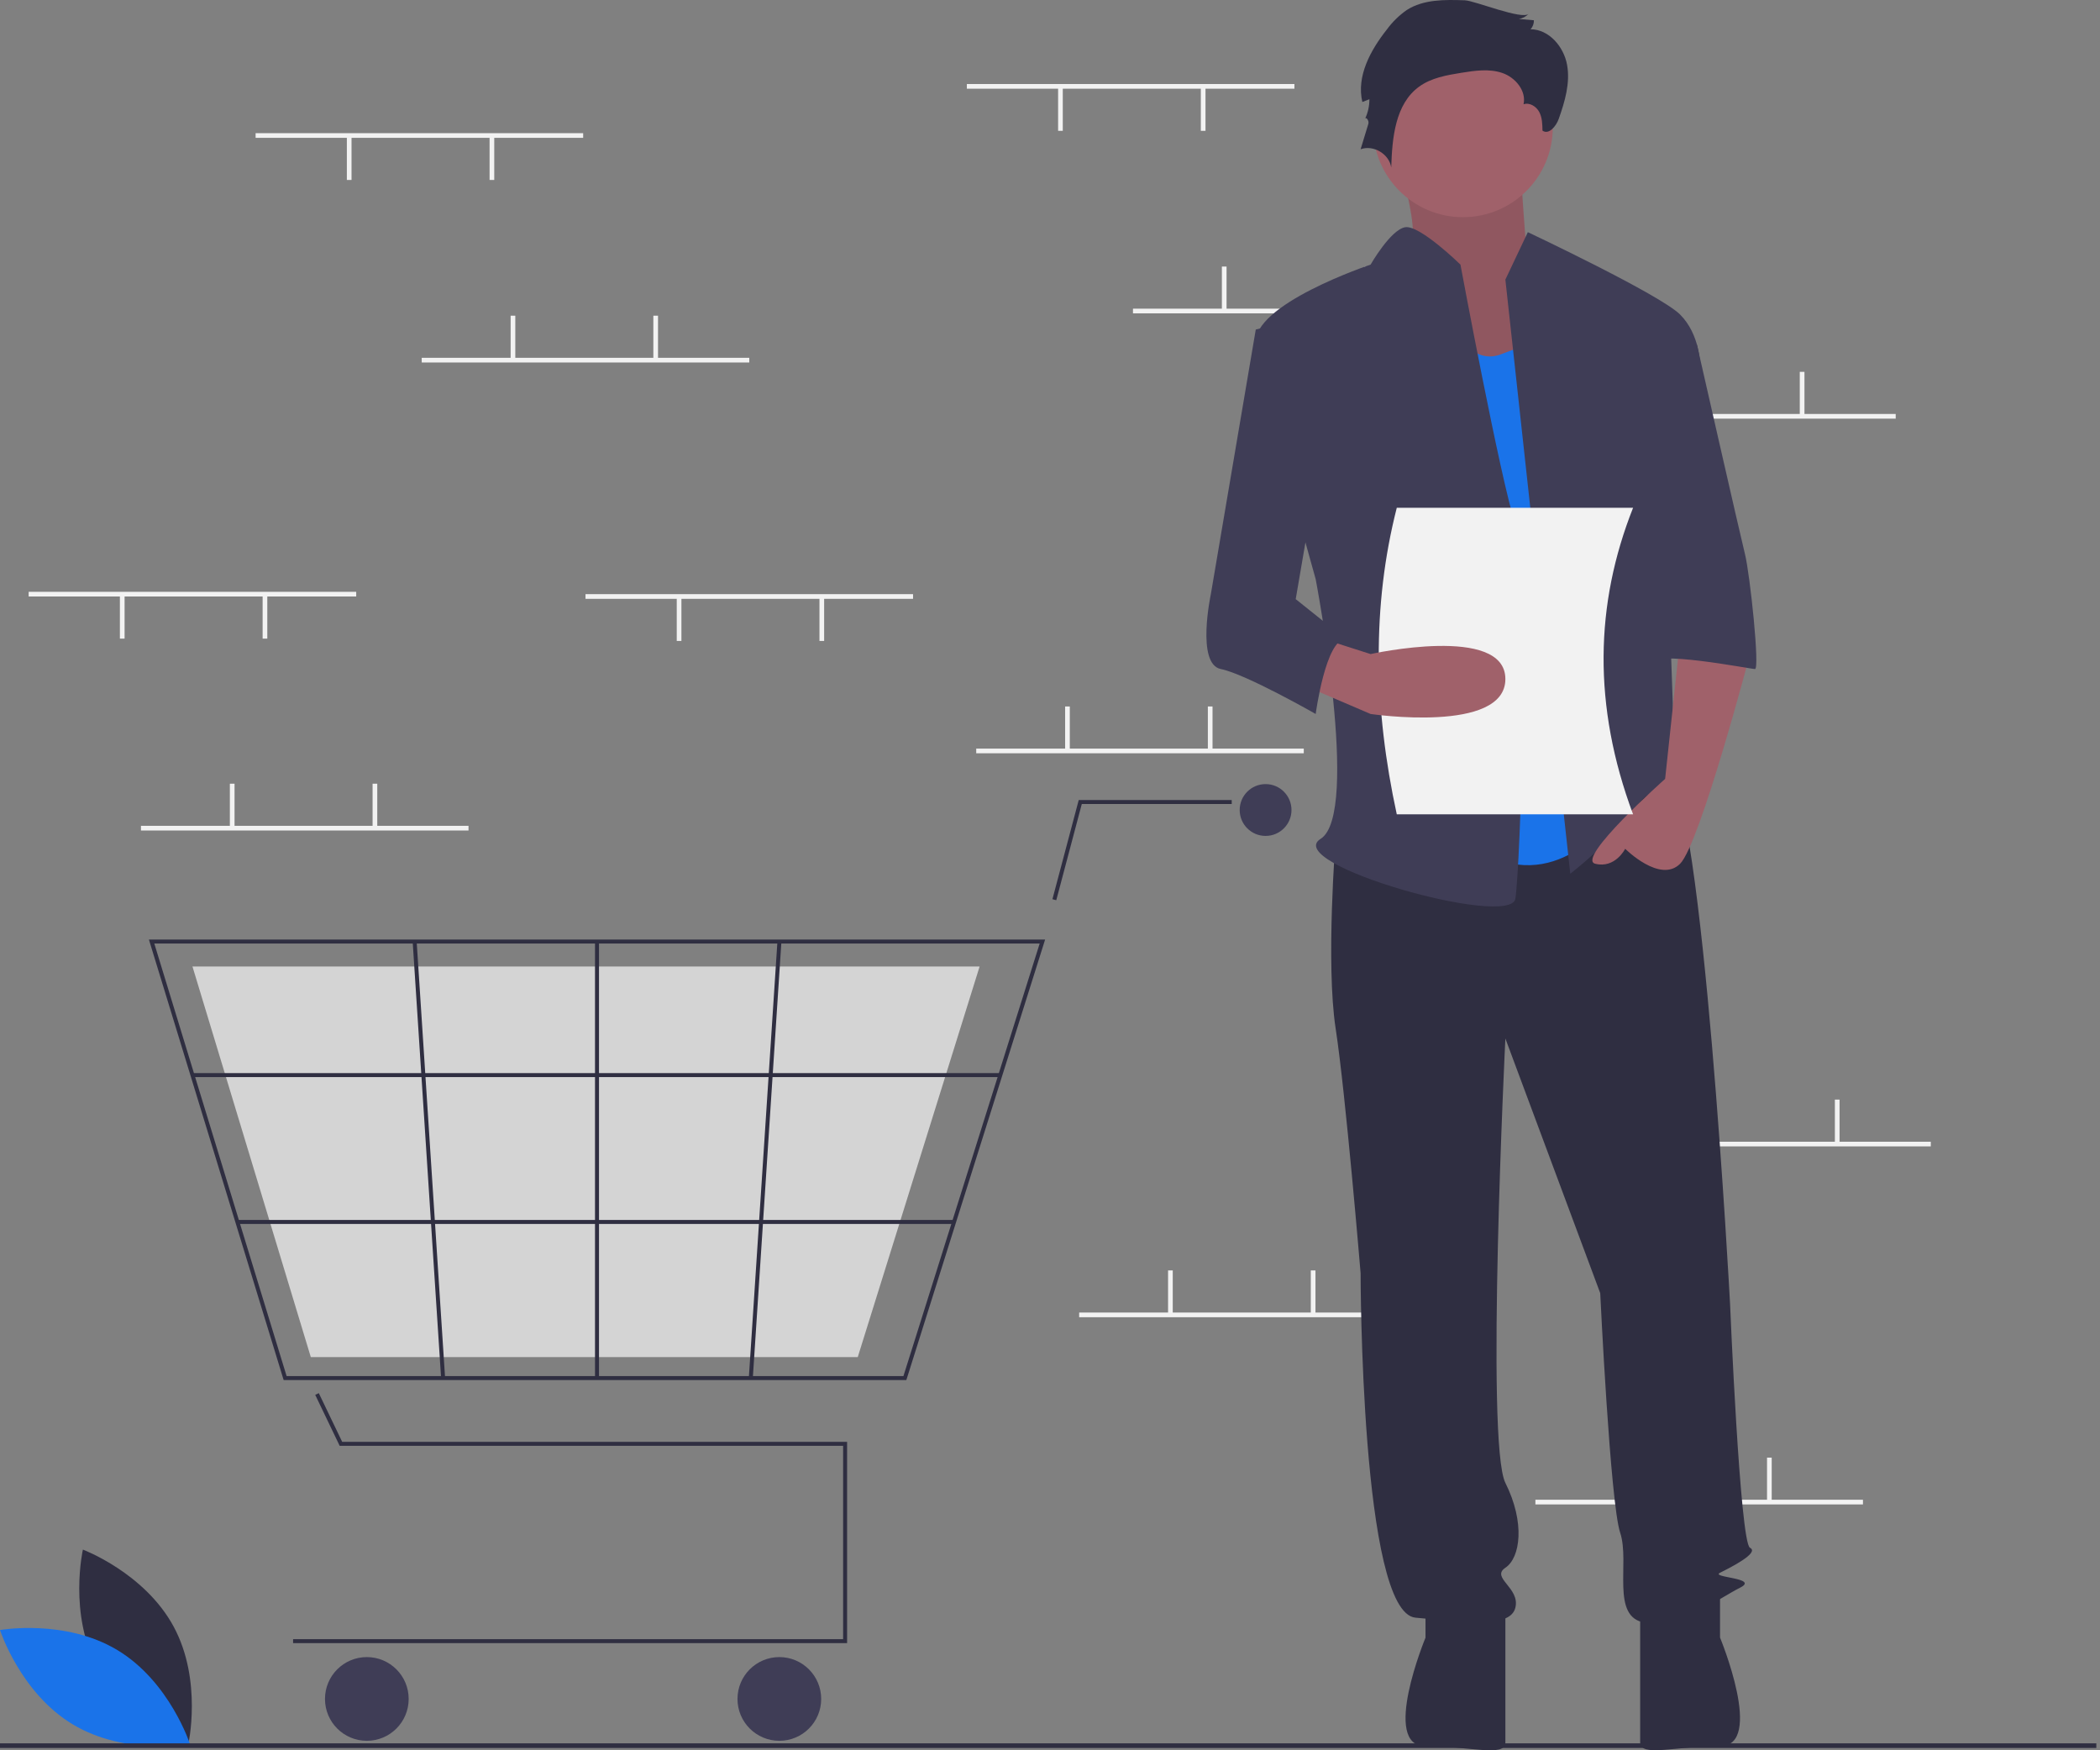 <svg width="240" height="200" viewBox="0 0 240 200" fill="none" xmlns="http://www.w3.org/2000/svg">
<rect x="0" y="0" width="240" height="200" fill="#808080" stroke="none"/>
<g clip-path="url(#clip0_301_1632)">
<path d="M11.132 190.579C14.456 196.742 21.509 199.388 21.509 199.388C21.509 199.388 23.174 192.041 19.851 185.878C16.527 179.715 9.474 177.069 9.474 177.069C9.474 177.069 7.809 184.416 11.132 190.579Z" fill="#2F2E41"/>
<path d="M13.417 188.551C19.416 192.161 21.727 199.331 21.727 199.331C21.727 199.331 14.31 200.648 8.311 197.038C2.311 193.429 0 186.259 0 186.259C0 186.259 7.417 184.942 13.417 188.551Z" fill="#1A73E9"/>
<path d="M147.933 9.601H110.498V10.136H147.933V9.601Z" fill="#F2F2F2"/>
<path d="M137.772 10.002H137.237V14.949H137.772V10.002Z" fill="#F2F2F2"/>
<path d="M121.461 10.002H120.927V14.949H121.461V10.002Z" fill="#F2F2F2"/>
<path d="M166.918 35.271H129.483V35.806H166.918V35.271Z" fill="#F2F2F2"/>
<path d="M140.179 30.458H139.644V35.404H140.179V30.458Z" fill="#F2F2F2"/>
<path d="M156.489 30.458H155.955V35.404H156.489V30.458Z" fill="#F2F2F2"/>
<path d="M216.652 47.303H179.218V47.838H216.652V47.303Z" fill="#F2F2F2"/>
<path d="M189.913 42.49H189.378V47.437H189.913V42.49Z" fill="#F2F2F2"/>
<path d="M206.224 42.49H205.689V47.437H206.224V42.49Z" fill="#F2F2F2"/>
<path d="M212.909 171.372H175.474V171.907H212.909V171.372Z" fill="#F2F2F2"/>
<path d="M186.17 166.559H185.635V171.506H186.17V166.559Z" fill="#F2F2F2"/>
<path d="M202.481 166.559H201.946V171.506H202.481V166.559Z" fill="#F2F2F2"/>
<path d="M149.003 85.54H111.568V86.075H149.003V85.54Z" fill="#F2F2F2"/>
<path d="M122.264 80.727H121.729V85.674H122.264V80.727Z" fill="#F2F2F2"/>
<path d="M138.574 80.727H138.04V85.674H138.574V80.727Z" fill="#F2F2F2"/>
<path d="M160.768 149.981H123.333V150.516H160.768V149.981Z" fill="#F2F2F2"/>
<path d="M134.029 145.168H133.494V150.115H134.029V145.168Z" fill="#F2F2F2"/>
<path d="M150.339 145.168H149.805V150.115H150.339V145.168Z" fill="#F2F2F2"/>
<path d="M220.663 130.462H183.229V130.996H220.663V130.462Z" fill="#F2F2F2"/>
<path d="M193.924 125.649H193.389V130.595H193.924V125.649Z" fill="#F2F2F2"/>
<path d="M210.235 125.649H209.7V130.595H210.235V125.649Z" fill="#F2F2F2"/>
<path d="M96.811 187.757H33.497V187.301H96.356V165.21H38.82L36.025 159.387L36.435 159.19L39.106 164.754H96.811V187.757Z" fill="#2F2E41"/>
<path d="M41.924 198.917C44.565 198.917 46.706 196.775 46.706 194.134C46.706 191.492 44.565 189.351 41.924 189.351C39.282 189.351 37.141 191.492 37.141 194.134C37.141 196.775 39.282 198.917 41.924 198.917Z" fill="#3F3D56"/>
<path d="M89.068 198.917C91.709 198.917 93.85 196.775 93.85 194.134C93.85 191.492 91.709 189.351 89.068 189.351C86.426 189.351 84.285 191.492 84.285 194.134C84.285 196.775 86.426 198.917 89.068 198.917Z" fill="#3F3D56"/>
<path d="M144.638 95.518C146.274 95.518 147.599 94.193 147.599 92.558C147.599 90.922 146.274 89.597 144.638 89.597C143.003 89.597 141.678 90.922 141.678 92.558C141.678 94.193 143.003 95.518 144.638 95.518Z" fill="#3F3D56"/>
<path d="M103.583 157.694H32.417L17.019 107.362H119.441L119.348 107.658L103.583 157.694ZM32.754 157.239H103.249L118.82 107.817H17.635L32.754 157.239Z" fill="#2F2E41"/>
<path d="M98.028 155.075H35.521L21.995 110.436H111.956L111.875 110.699L98.028 155.075Z" fill="#D4D4D4"/>
<path d="M120.717 102.865L120.277 102.748L123.283 91.419H140.767V91.875H123.633L120.717 102.865Z" fill="#2F2E41"/>
<path d="M114.323 122.621H21.995V123.076H114.323V122.621Z" fill="#2F2E41"/>
<path d="M109.036 139.402H27.129V139.858H109.036V139.402Z" fill="#2F2E41"/>
<path d="M68.457 107.589H68.001V157.466H68.457V107.589Z" fill="#2F2E41"/>
<path d="M88.85 107.575L85.58 157.451L86.035 157.48L89.304 107.605L88.85 107.575Z" fill="#2F2E41"/>
<path d="M47.617 107.574L47.162 107.604L50.413 157.481L50.868 157.451L47.617 107.574Z" fill="#2F2E41"/>
<path d="M239.581 199.206H0V199.74H239.581V199.206Z" fill="#2F2E41"/>
<path d="M159.207 16.545C159.207 16.545 163.116 27.67 160.71 29.381C158.305 31.093 168.828 45.071 168.828 45.071L181.457 41.648L174.541 29.952C174.541 29.952 173.639 18.256 173.639 16.545C173.639 14.833 159.207 16.545 159.207 16.545Z" fill="#A0616A"/>
<path opacity="0.1" d="M159.207 16.545C159.207 16.545 163.116 27.67 160.71 29.381C158.305 31.093 168.828 45.071 168.828 45.071L181.457 41.648L174.541 29.952C174.541 29.952 173.639 18.256 173.639 16.545C173.639 14.833 159.207 16.545 159.207 16.545Z" fill="black"/>
<path d="M152.646 95.847C152.646 95.847 151.505 110.11 152.646 117.527C153.787 124.943 155.498 145.482 155.498 145.482C155.498 145.482 155.498 184.277 161.774 184.848C168.05 185.418 172.614 185.989 173.184 183.707C173.755 181.425 170.332 180.284 172.043 179.143C173.755 178.002 174.325 174.008 172.043 169.444C169.761 164.88 172.043 118.668 172.043 118.668L182.883 147.764C182.883 147.764 184.024 171.726 185.165 175.149C186.306 178.572 184.024 184.848 188.018 185.418C192.012 185.989 196.576 182.566 198.858 181.425C201.14 180.284 195.435 180.284 196.576 179.713C197.717 179.143 201.14 177.431 199.999 176.86C198.858 176.29 197.717 148.905 197.717 148.905C197.717 148.905 194.579 90.427 190.585 88.145C186.592 85.863 184.024 89.794 184.024 89.794L152.646 95.847Z" fill="#2F2E41"/>
<path d="M162.915 182.566V187.13C162.915 187.13 157.78 199.537 162.915 199.537C168.05 199.537 172.043 200.822 172.043 199.111V183.707L162.915 182.566Z" fill="#2F2E41"/>
<path d="M196.576 182.558V187.122C196.576 187.122 201.71 199.528 196.576 199.528C191.441 199.528 187.447 200.814 187.447 199.103V183.699L196.576 182.558Z" fill="#2F2E41"/>
<path d="M167.194 24.817C172.866 24.817 177.463 20.22 177.463 14.548C177.463 8.877 172.866 4.279 167.194 4.279C161.523 4.279 156.925 8.877 156.925 14.548C156.925 20.22 161.523 24.817 167.194 24.817Z" fill="#A0616A"/>
<path d="M164.056 33.661C164.056 33.661 166.909 42.218 171.473 40.507L176.037 38.795L184.024 93.565C184.024 93.565 177.749 102.693 168.62 96.988C159.492 91.283 164.056 33.661 164.056 33.661Z" fill="#1A73E9"/>
<path d="M172.043 31.949L174.611 26.529C174.611 26.529 189.73 33.66 192.012 35.943C194.294 38.225 194.294 41.648 194.294 41.648L190.3 55.911C190.3 55.911 191.441 87.289 191.441 88.43C191.441 89.571 195.435 95.847 192.582 93.565C189.73 91.283 189.159 89.001 186.877 92.424C184.595 95.847 179.46 99.841 179.46 99.841L172.043 31.949Z" fill="#3F3D56"/>
<path d="M192.012 73.026L190.3 89.001C190.3 89.001 180.031 98.129 182.313 98.699C184.595 99.27 185.736 96.988 185.736 96.988C185.736 96.988 189.729 100.981 192.012 98.699C194.294 96.417 199.999 74.738 199.999 74.738L192.012 73.026Z" fill="#A0616A"/>
<path d="M167.413 0.035C165.136 -0.047 162.7 -0.087 160.781 1.14C159.897 1.756 159.123 2.514 158.488 3.384C156.619 5.747 155.004 8.721 155.698 11.653L156.505 11.338C156.505 12.121 156.331 12.894 155.995 13.601C156.109 13.271 156.489 13.805 156.387 14.139L155.499 17.053C156.959 16.518 158.776 17.602 158.998 19.142C159.1 15.756 159.451 11.874 162.197 9.892C163.582 8.892 165.335 8.587 167.022 8.316C168.577 8.066 170.208 7.828 171.698 8.34C173.189 8.852 174.458 10.376 174.12 11.915C174.807 11.678 175.575 12.157 175.915 12.8C176.254 13.442 176.272 14.2 176.283 14.927C177.015 15.444 177.848 14.416 178.147 13.571C178.848 11.586 179.47 9.472 179.093 7.401C178.715 5.33 177.028 3.351 174.923 3.344C175.178 3.063 175.314 2.694 175.303 2.315L173.568 2.168C174.008 2.106 174.413 1.892 174.714 1.564C174.017 2.331 168.539 0.075 167.413 0.035Z" fill="#2F2E41"/>
<path d="M166.909 30.237C166.909 30.237 162.264 25.686 160.593 25.965C158.921 26.244 156.639 30.237 156.639 30.237C156.639 30.237 142.947 34.801 143.517 39.366C144.088 43.93 150.364 66.18 150.364 66.18C150.364 66.18 155.498 92.994 150.934 95.847C146.37 98.7 172.614 106.116 173.184 102.693C173.755 99.27 174.896 65.039 173.184 59.904C171.473 54.77 166.909 30.237 166.909 30.237Z" fill="#3F3D56"/>
<path d="M186.877 39.366H193.931C193.931 39.366 198.858 61.045 199.428 63.328C199.999 65.609 201.14 76.449 200.569 76.449C199.999 76.449 188.588 74.167 188.588 75.879L186.877 39.366Z" fill="#3F3D56"/>
<path d="M186.638 93.052H159.632C156.996 80.928 156.776 69.215 159.632 58.024H186.638C182.28 69.014 182.008 80.647 186.638 93.052Z" fill="#F2F2F2"/>
<path d="M148.652 78.161L156.639 81.584C156.639 81.584 172.043 83.866 172.043 77.591C172.043 71.315 156.639 74.738 156.639 74.738L151.504 73.096L148.652 78.161Z" fill="#A0616A"/>
<path d="M150.364 35.943L143.517 37.654L138.383 67.892C138.383 67.892 136.671 75.879 139.524 76.449C142.376 77.02 150.364 81.584 150.364 81.584C150.364 81.584 151.505 73.026 153.787 73.026L148.082 68.462L151.505 48.494L150.364 35.943Z" fill="#3F3D56"/>
<path d="M53.544 94.364H16.11V94.899H53.544V94.364Z" fill="#F2F2F2"/>
<path d="M26.805 89.551H26.271V94.498H26.805V89.551Z" fill="#F2F2F2"/>
<path d="M43.116 89.551H42.581V94.498H43.116V89.551Z" fill="#F2F2F2"/>
<path d="M66.647 15.217H29.212V15.751H66.647V15.217Z" fill="#F2F2F2"/>
<path d="M56.486 15.618H55.951V20.564H56.486V15.618Z" fill="#F2F2F2"/>
<path d="M40.175 15.618H39.64V20.564H40.175V15.618Z" fill="#F2F2F2"/>
<path d="M104.349 67.892H66.914V68.427H104.349V67.892Z" fill="#F2F2F2"/>
<path d="M94.188 68.293H93.653V73.24H94.188V68.293Z" fill="#F2F2F2"/>
<path d="M77.877 68.293H77.342V73.24H77.877V68.293Z" fill="#F2F2F2"/>
<path d="M40.71 67.625H3.275V68.16H40.71V67.625Z" fill="#F2F2F2"/>
<path d="M30.549 68.026H30.014V72.973H30.549V68.026Z" fill="#F2F2F2"/>
<path d="M14.238 68.026H13.703V72.973H14.238V68.026Z" fill="#F2F2F2"/>
<path d="M85.631 40.886H48.197V41.421H85.631V40.886Z" fill="#F2F2F2"/>
<path d="M58.892 36.073H58.357V41.02H58.892V36.073Z" fill="#F2F2F2"/>
<path d="M75.203 36.073H74.668V41.02H75.203V36.073Z" fill="#F2F2F2"/>
</g>
<defs>
<clipPath id="clip0_301_1632">
<rect width="239.581" height="200" fill="white"/>
</clipPath>
</defs>
</svg>

